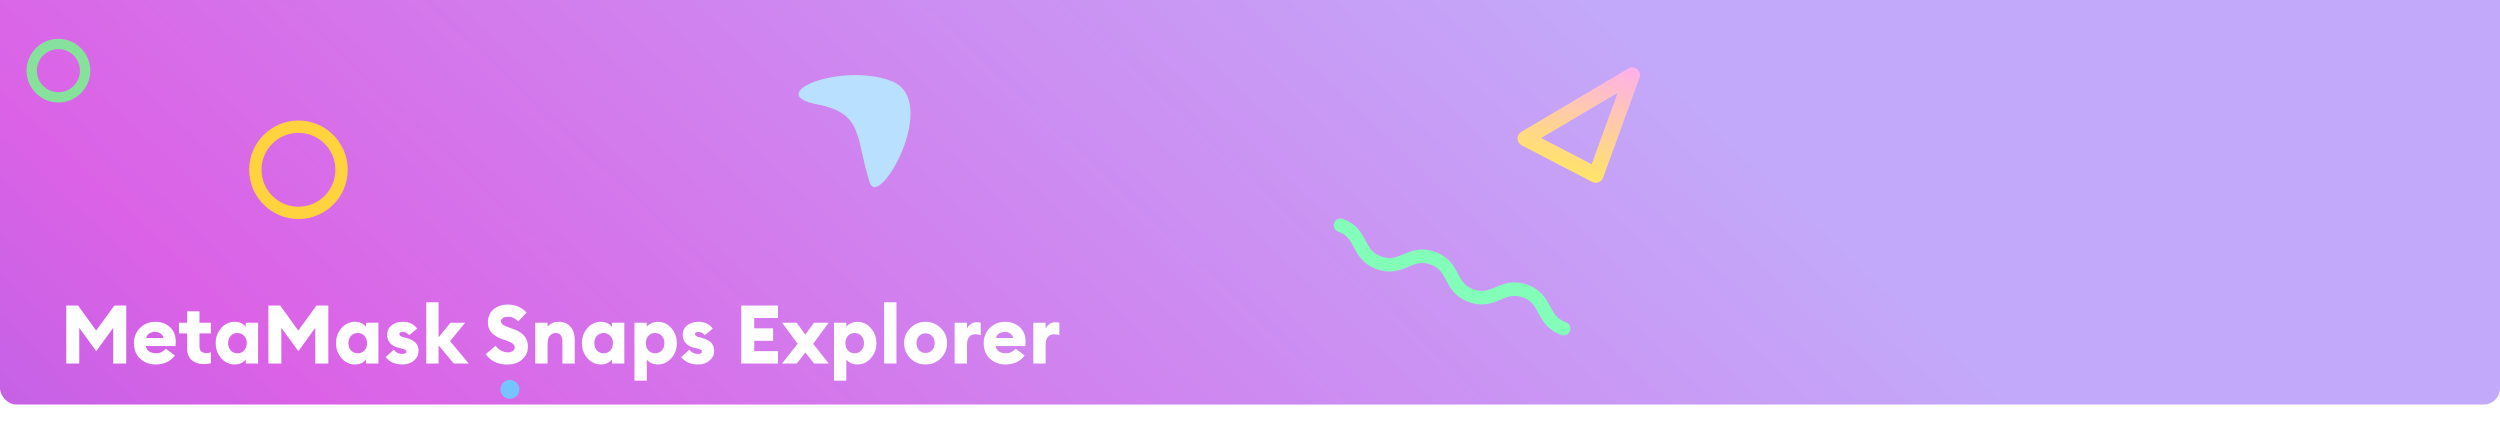 <svg width="1224" height="213" viewBox="0 0 1224 213" fill="none" xmlns="http://www.w3.org/2000/svg">
<g filter="url(#filter0_i_97_10959)">
<rect width="1224" height="213" rx="8" fill="url(#paint0_linear_97_10959)"/>
</g>
<path d="M32.441 149.6H38.241L47.081 161.84L56.001 149.6H61.801V178H55.401V160.52L47.121 171.96L38.801 160.48V178H32.441V149.6ZM76.205 178.44C73.192 178.44 70.659 177.493 68.605 175.6C66.579 173.68 65.565 171.147 65.565 168C65.565 165.013 66.565 162.533 68.565 160.56C70.565 158.56 73.072 157.56 76.085 157.56C78.885 157.56 81.245 158.413 83.165 160.12C85.085 161.827 86.045 164.227 86.045 167.32C86.045 168.093 86.005 168.8 85.925 169.44H71.405C71.565 170.587 72.112 171.467 73.045 172.08C73.978 172.667 75.058 172.96 76.285 172.96C77.379 172.96 78.352 172.747 79.205 172.32C80.058 171.867 80.698 171.32 81.125 170.68L85.605 174.04C84.645 175.4 83.352 176.48 81.725 177.28C80.099 178.053 78.258 178.44 76.205 178.44ZM71.565 165.48H80.045C79.805 164.493 79.299 163.747 78.525 163.24C77.752 162.733 76.885 162.48 75.925 162.48C74.912 162.48 73.992 162.733 73.165 163.24C72.338 163.72 71.805 164.467 71.565 165.48ZM99.66 178.24C97.314 178.24 95.38 177.6 93.861 176.32C92.367 175.013 91.621 173.133 91.621 170.68V163.24H87.621V158H91.621V152.44H97.66V158H103.26V163.24H97.66V169.44C97.66 170.64 97.927 171.507 98.46 172.04C98.994 172.573 99.861 172.84 101.06 172.84C101.967 172.84 102.7 172.72 103.26 172.48V177.84C102.38 178.107 101.18 178.24 99.66 178.24ZM114.884 178.44C112.298 178.44 110.098 177.413 108.284 175.36C106.498 173.307 105.604 170.853 105.604 168C105.604 165.147 106.498 162.693 108.284 160.64C110.098 158.587 112.298 157.56 114.884 157.56C117.178 157.56 118.991 158.373 120.324 160V158H126.364V178H120.324V176C118.991 177.627 117.178 178.44 114.884 178.44ZM112.924 171.56C113.778 172.493 114.884 172.96 116.244 172.96C117.604 172.96 118.698 172.493 119.524 171.56C120.378 170.627 120.804 169.44 120.804 168C120.804 166.56 120.378 165.373 119.524 164.44C118.698 163.507 117.604 163.04 116.244 163.04C114.884 163.04 113.778 163.507 112.924 164.44C112.098 165.373 111.684 166.56 111.684 168C111.684 169.44 112.098 170.627 112.924 171.56ZM131.387 149.6H137.187L146.027 161.84L154.947 149.6H160.747V178H154.347V160.52L146.067 171.96L137.747 160.48V178H131.387V149.6ZM173.79 178.44C171.204 178.44 169.004 177.413 167.19 175.36C165.404 173.307 164.51 170.853 164.51 168C164.51 165.147 165.404 162.693 167.19 160.64C169.004 158.587 171.204 157.56 173.79 157.56C176.084 157.56 177.897 158.373 179.23 160V158H185.27V178H179.23V176C177.897 177.627 176.084 178.44 173.79 178.44ZM171.83 171.56C172.684 172.493 173.79 172.96 175.15 172.96C176.51 172.96 177.604 172.493 178.43 171.56C179.284 170.627 179.71 169.44 179.71 168C179.71 166.56 179.284 165.373 178.43 164.44C177.604 163.507 176.51 163.04 175.15 163.04C173.79 163.04 172.684 163.507 171.83 164.44C171.004 165.373 170.59 166.56 170.59 168C170.59 169.44 171.004 170.627 171.83 171.56ZM197.122 178.44C193.415 178.44 190.642 177.24 188.802 174.84L192.802 171.2C193.762 172.587 195.202 173.28 197.122 173.28C198.348 173.28 198.962 172.907 198.962 172.16C198.962 171.813 198.802 171.533 198.482 171.32C198.162 171.08 197.508 170.84 196.522 170.6L195.202 170.28C193.308 169.827 191.868 169.027 190.882 167.88C189.922 166.733 189.468 165.347 189.522 163.72C189.575 161.88 190.308 160.4 191.722 159.28C193.162 158.133 194.988 157.56 197.202 157.56C200.295 157.56 202.642 158.667 204.242 160.88L200.322 164.12C199.468 163.053 198.415 162.52 197.162 162.52C196.068 162.52 195.522 162.867 195.522 163.56C195.522 164.2 196.082 164.68 197.202 165L199.042 165.48C200.962 165.987 202.415 166.747 203.402 167.76C204.415 168.747 204.922 170.093 204.922 171.8C204.922 173.693 204.162 175.28 202.642 176.56C201.148 177.813 199.308 178.44 197.122 178.44ZM222.159 178L214.719 169.08V178H208.679V148H214.719V165.16L220.559 158H227.719L220.359 167.04L229.479 178H222.159ZM248.304 178.48C246.064 178.48 244.024 178.04 242.184 177.16C240.371 176.253 238.904 175 237.784 173.4L242.664 169.28C243.358 170.267 244.238 171.053 245.304 171.64C246.398 172.227 247.478 172.52 248.544 172.52C249.584 172.52 250.411 172.307 251.024 171.88C251.664 171.427 251.984 170.853 251.984 170.16C251.984 169.44 251.678 168.813 251.064 168.28C250.451 167.747 249.438 167.24 248.024 166.76L246.024 166.08C241.251 164.48 238.864 161.747 238.864 157.88C238.864 155.187 239.771 153.053 241.584 151.48C243.424 149.907 245.784 149.12 248.664 149.12C252.344 149.12 255.398 150.427 257.824 153.04L253.664 157.44C252.358 155.867 250.718 155.08 248.744 155.08C247.811 155.08 246.998 155.267 246.304 155.64C245.638 156.013 245.304 156.547 245.304 157.24C245.304 157.96 245.624 158.547 246.264 159C246.904 159.427 248.051 159.933 249.704 160.52L251.704 161.24C256.238 162.867 258.491 165.693 258.464 169.72C258.464 172.307 257.504 174.413 255.584 176.04C253.691 177.667 251.264 178.48 248.304 178.48ZM262.039 178V158H268.079V160.04C269.225 158.387 271.079 157.56 273.639 157.56C276.065 157.56 277.959 158.373 279.319 160C280.705 161.627 281.399 163.773 281.399 166.44V178H275.359V167.48C275.359 164.52 274.279 163.04 272.119 163.04C270.919 163.04 269.945 163.48 269.199 164.36C268.452 165.24 268.079 166.547 268.079 168.28V178H262.039ZM294.181 178.44C291.594 178.44 289.394 177.413 287.581 175.36C285.794 173.307 284.901 170.853 284.901 168C284.901 165.147 285.794 162.693 287.581 160.64C289.394 158.587 291.594 157.56 294.181 157.56C296.474 157.56 298.288 158.373 299.621 160V158H305.661V178H299.621V176C298.288 177.627 296.474 178.44 294.181 178.44ZM292.221 171.56C293.074 172.493 294.181 172.96 295.541 172.96C296.901 172.96 297.994 172.493 298.821 171.56C299.674 170.627 300.101 169.44 300.101 168C300.101 166.56 299.674 165.373 298.821 164.44C297.994 163.507 296.901 163.04 295.541 163.04C294.181 163.04 293.074 163.507 292.221 164.44C291.394 165.373 290.981 166.56 290.981 168C290.981 169.44 291.394 170.627 292.221 171.56ZM316.672 186.36H310.632V158H316.672V160C317.099 159.36 317.806 158.8 318.792 158.32C319.779 157.813 320.886 157.56 322.112 157.56C324.699 157.56 326.886 158.587 328.672 160.64C330.486 162.693 331.392 165.147 331.392 168C331.392 170.853 330.486 173.307 328.672 175.36C326.886 177.413 324.699 178.44 322.112 178.44C320.886 178.44 319.779 178.2 318.792 177.72C317.806 177.213 317.099 176.64 316.672 176V186.36ZM317.432 171.56C318.286 172.493 319.392 172.96 320.752 172.96C322.112 172.96 323.206 172.493 324.032 171.56C324.886 170.627 325.312 169.44 325.312 168C325.312 166.56 324.886 165.373 324.032 164.44C323.206 163.507 322.112 163.04 320.752 163.04C319.392 163.04 318.286 163.507 317.432 164.44C316.606 165.373 316.192 166.56 316.192 168C316.192 169.44 316.606 170.627 317.432 171.56ZM341.848 178.44C338.142 178.44 335.368 177.24 333.528 174.84L337.528 171.2C338.488 172.587 339.928 173.28 341.848 173.28C343.075 173.28 343.688 172.907 343.688 172.16C343.688 171.813 343.528 171.533 343.208 171.32C342.888 171.08 342.235 170.84 341.248 170.6L339.928 170.28C338.035 169.827 336.595 169.027 335.608 167.88C334.648 166.733 334.195 165.347 334.248 163.72C334.302 161.88 335.035 160.4 336.448 159.28C337.888 158.133 339.715 157.56 341.928 157.56C345.022 157.56 347.368 158.667 348.968 160.88L345.048 164.12C344.195 163.053 343.142 162.52 341.888 162.52C340.795 162.52 340.248 162.867 340.248 163.56C340.248 164.2 340.808 164.68 341.928 165L343.768 165.48C345.688 165.987 347.142 166.747 348.128 167.76C349.142 168.747 349.648 170.093 349.648 171.8C349.648 173.693 348.888 175.28 347.368 176.56C345.875 177.813 344.035 178.44 341.848 178.44ZM362.91 178V149.6H380.91V155.68H369.27V160.76H378.51V166.84H369.27V171.92H380.91V178H362.91ZM398.562 178L394.322 172.56L390.082 178H382.842L390.522 168.32L382.922 158H390.042L394.282 163.84L398.522 158H405.722L398.122 168.32L405.762 178H398.562ZM414.368 186.36H408.328V158H414.368V160C414.794 159.36 415.501 158.8 416.488 158.32C417.474 157.813 418.581 157.56 419.808 157.56C422.394 157.56 424.581 158.587 426.368 160.64C428.181 162.693 429.088 165.147 429.088 168C429.088 170.853 428.181 173.307 426.368 175.36C424.581 177.413 422.394 178.44 419.808 178.44C418.581 178.44 417.474 178.2 416.488 177.72C415.501 177.213 414.794 176.64 414.368 176V186.36ZM415.128 171.56C415.981 172.493 417.088 172.96 418.448 172.96C419.808 172.96 420.901 172.493 421.728 171.56C422.581 170.627 423.008 169.44 423.008 168C423.008 166.56 422.581 165.373 421.728 164.44C420.901 163.507 419.808 163.04 418.448 163.04C417.088 163.04 415.981 163.507 415.128 164.44C414.301 165.373 413.888 166.56 413.888 168C413.888 169.44 414.301 170.627 415.128 171.56ZM432.859 178V148H438.899V178H432.859ZM460.595 175.44C458.541 177.44 456.061 178.44 453.155 178.44C450.248 178.44 447.768 177.44 445.715 175.44C443.661 173.413 442.635 170.933 442.635 168C442.635 165.067 443.661 162.6 445.715 160.6C447.768 158.573 450.248 157.56 453.155 157.56C456.061 157.56 458.541 158.573 460.595 160.6C462.648 162.6 463.675 165.067 463.675 168C463.675 170.933 462.648 173.413 460.595 175.44ZM449.955 171.48C450.808 172.36 451.875 172.8 453.155 172.8C454.435 172.8 455.488 172.36 456.315 171.48C457.168 170.6 457.595 169.44 457.595 168C457.595 166.56 457.168 165.4 456.315 164.52C455.488 163.64 454.435 163.2 453.155 163.2C451.875 163.2 450.808 163.64 449.955 164.52C449.128 165.4 448.715 166.56 448.715 168C448.715 169.44 449.128 170.6 449.955 171.48ZM467.39 178V158H473.43V161C473.75 160.093 474.35 159.333 475.23 158.72C476.11 158.08 477.097 157.76 478.19 157.76C478.883 157.76 479.537 157.84 480.15 158V164.12C479.217 163.8 478.323 163.64 477.47 163.64C476.19 163.64 475.19 164.093 474.47 165C473.777 165.88 473.43 167.053 473.43 168.52V178H467.39ZM492.26 178.44C489.247 178.44 486.713 177.493 484.66 175.6C482.633 173.68 481.62 171.147 481.62 168C481.62 165.013 482.62 162.533 484.62 160.56C486.62 158.56 489.127 157.56 492.14 157.56C494.94 157.56 497.3 158.413 499.22 160.12C501.14 161.827 502.1 164.227 502.1 167.32C502.1 168.093 502.06 168.8 501.98 169.44H487.46C487.62 170.587 488.167 171.467 489.1 172.08C490.033 172.667 491.113 172.96 492.34 172.96C493.433 172.96 494.407 172.747 495.26 172.32C496.113 171.867 496.753 171.32 497.18 170.68L501.66 174.04C500.7 175.4 499.407 176.48 497.78 177.28C496.153 178.053 494.313 178.44 492.26 178.44ZM487.62 165.48H496.1C495.86 164.493 495.353 163.747 494.58 163.24C493.807 162.733 492.94 162.48 491.98 162.48C490.967 162.48 490.047 162.733 489.22 163.24C488.393 163.72 487.86 164.467 487.62 165.48ZM505.906 178V158H511.946V161C512.266 160.093 512.866 159.333 513.746 158.72C514.626 158.08 515.612 157.76 516.706 157.76C517.399 157.76 518.052 157.84 518.666 158V164.12C517.732 163.8 516.839 163.64 515.986 163.64C514.706 163.64 513.706 164.093 512.986 165C512.292 165.88 511.946 167.053 511.946 168.52V178H505.906Z" fill="white"/>
<path d="M768.67 162.001C768.068 163.712 766.164 164.603 764.453 164.001C757.585 161.567 755.151 156.942 753.175 153.231C751.391 149.858 749.97 147.184 745.535 145.593C741.101 144.027 738.306 145.184 734.787 146.678C730.931 148.316 726.112 150.34 719.243 147.906C712.375 145.473 709.941 140.847 707.989 137.137C706.206 133.763 704.784 131.089 700.35 129.499C695.916 127.933 693.12 129.089 689.602 130.583C685.746 132.221 680.926 134.269 674.082 131.812C667.214 129.378 664.78 124.752 662.828 121.042C661.044 117.669 659.623 114.994 655.188 113.404C653.477 112.802 652.586 110.899 653.188 109.188C653.791 107.477 655.694 106.586 657.405 107.188C664.274 109.622 666.708 114.248 668.66 117.958C670.443 121.331 671.865 124.005 676.299 125.596C680.733 127.162 683.529 126.005 687.047 124.511C690.903 122.873 695.723 120.849 702.567 123.283C709.435 125.716 711.869 130.342 713.821 134.053C715.604 137.426 717.026 140.1 721.461 141.69C725.895 143.256 728.69 142.1 732.209 140.606C736.064 138.968 740.884 136.944 747.752 139.377C754.621 141.811 757.055 146.437 759.031 150.147C760.814 153.52 762.236 156.195 766.67 157.785C768.381 158.387 769.273 160.266 768.67 162.001Z" fill="#83FEB9"/>
<path d="M425.821 89.345C430.298 103.248 460.866 48.987 436.432 39.676C411.997 30.365 373.158 45.853 400.166 51.119C423.006 55.56 418.671 67.156 425.821 89.345Z" fill="#B9E0FF"/>
<path d="M781.352 89.507C780.751 89.507 780.151 89.357 779.626 89.095L745.028 71.162C743.789 70.524 743.039 69.286 743.001 67.898C742.964 66.51 743.677 65.234 744.878 64.521L797.225 33.533C798.613 32.707 800.339 32.857 801.578 33.87C802.816 34.883 803.266 36.572 802.703 38.072L784.879 86.994C784.504 88.007 783.716 88.832 782.703 89.207C782.29 89.432 781.802 89.507 781.352 89.507ZM754.559 67.56L779.288 80.391L792.009 45.463L754.559 67.56Z" fill="url(#paint1_linear_97_10959)"/>
<path d="M146.126 107.241C132.829 107.241 122 96.414 122 83.121C122 69.827 132.829 59 146.126 59C159.423 59 170.252 69.827 170.252 83.121C170.252 96.414 159.423 107.241 146.126 107.241ZM146.126 65.03C136.147 65.03 128.031 73.144 128.031 83.121C128.031 93.098 136.147 101.211 146.126 101.211C156.105 101.211 164.22 93.098 164.22 83.121C164.22 73.144 156.105 65.03 146.126 65.03Z" fill="#FFD33D"/>
<path d="M28.599 50.192C19.991 50.192 13 43.203 13 34.596C13 25.989 19.991 19 28.599 19C37.208 19 44.199 25.989 44.199 34.596C44.199 43.203 37.181 50.192 28.599 50.192ZM28.599 24.043C22.787 24.043 18.044 28.785 18.044 34.596C18.044 40.407 22.787 45.149 28.599 45.149C34.412 45.149 39.155 40.407 39.155 34.596C39.155 28.785 34.412 24.043 28.599 24.043Z" fill="#86E29B"/>
<path d="M249.633 195.264C252.192 195.264 254.267 193.191 254.267 190.632C254.267 188.074 252.192 186 249.633 186C247.074 186 245 188.074 245 190.632C245 193.191 247.074 195.264 249.633 195.264Z" fill="url(#paint2_linear_97_10959)"/>
<defs>
<filter id="filter0_i_97_10959" x="0" y="-14.94" width="1224" height="227.94" filterUnits="userSpaceOnUse" color-interpolation-filters="sRGB">
<feFlood flood-opacity="0" result="BackgroundImageFix"/>
<feBlend mode="normal" in="SourceGraphic" in2="BackgroundImageFix" result="shape"/>
<feColorMatrix in="SourceAlpha" type="matrix" values="0 0 0 0 0 0 0 0 0 0 0 0 0 0 0 0 0 0 127 0" result="hardAlpha"/>
<feOffset dy="-14.94"/>
<feGaussianBlur stdDeviation="19"/>
<feComposite in2="hardAlpha" operator="arithmetic" k2="-1" k3="1"/>
<feColorMatrix type="matrix" values="0 0 0 0 0 0 0 0 0 0 0 0 0 0 0 0 0 0 0.14 0"/>
<feBlend mode="normal" in2="shape" result="effect1_innerShadow_97_10959"/>
</filter>
<linearGradient id="paint0_linear_97_10959" x1="-125.97" y1="741" x2="660.227" y2="-95.056" gradientUnits="userSpaceOnUse">
<stop stop-color="#655FE4"/>
<stop offset="0.505" stop-color="#DB62E6"/>
<stop offset="1" stop-color="#C3A9F9"/>
</linearGradient>
<linearGradient id="paint1_linear_97_10959" x1="762.813" y1="83.812" x2="781.037" y2="27.078" gradientUnits="userSpaceOnUse">
<stop stop-color="#FFE566"/>
<stop offset="1" stop-color="#FFB0EB"/>
</linearGradient>
<linearGradient id="paint2_linear_97_10959" x1="244.985" y1="190.644" x2="254.264" y2="190.644" gradientUnits="userSpaceOnUse">
<stop stop-color="#75C4FD"/>
<stop offset="1" stop-color="#75C4FD"/>
</linearGradient>
</defs>
</svg>
